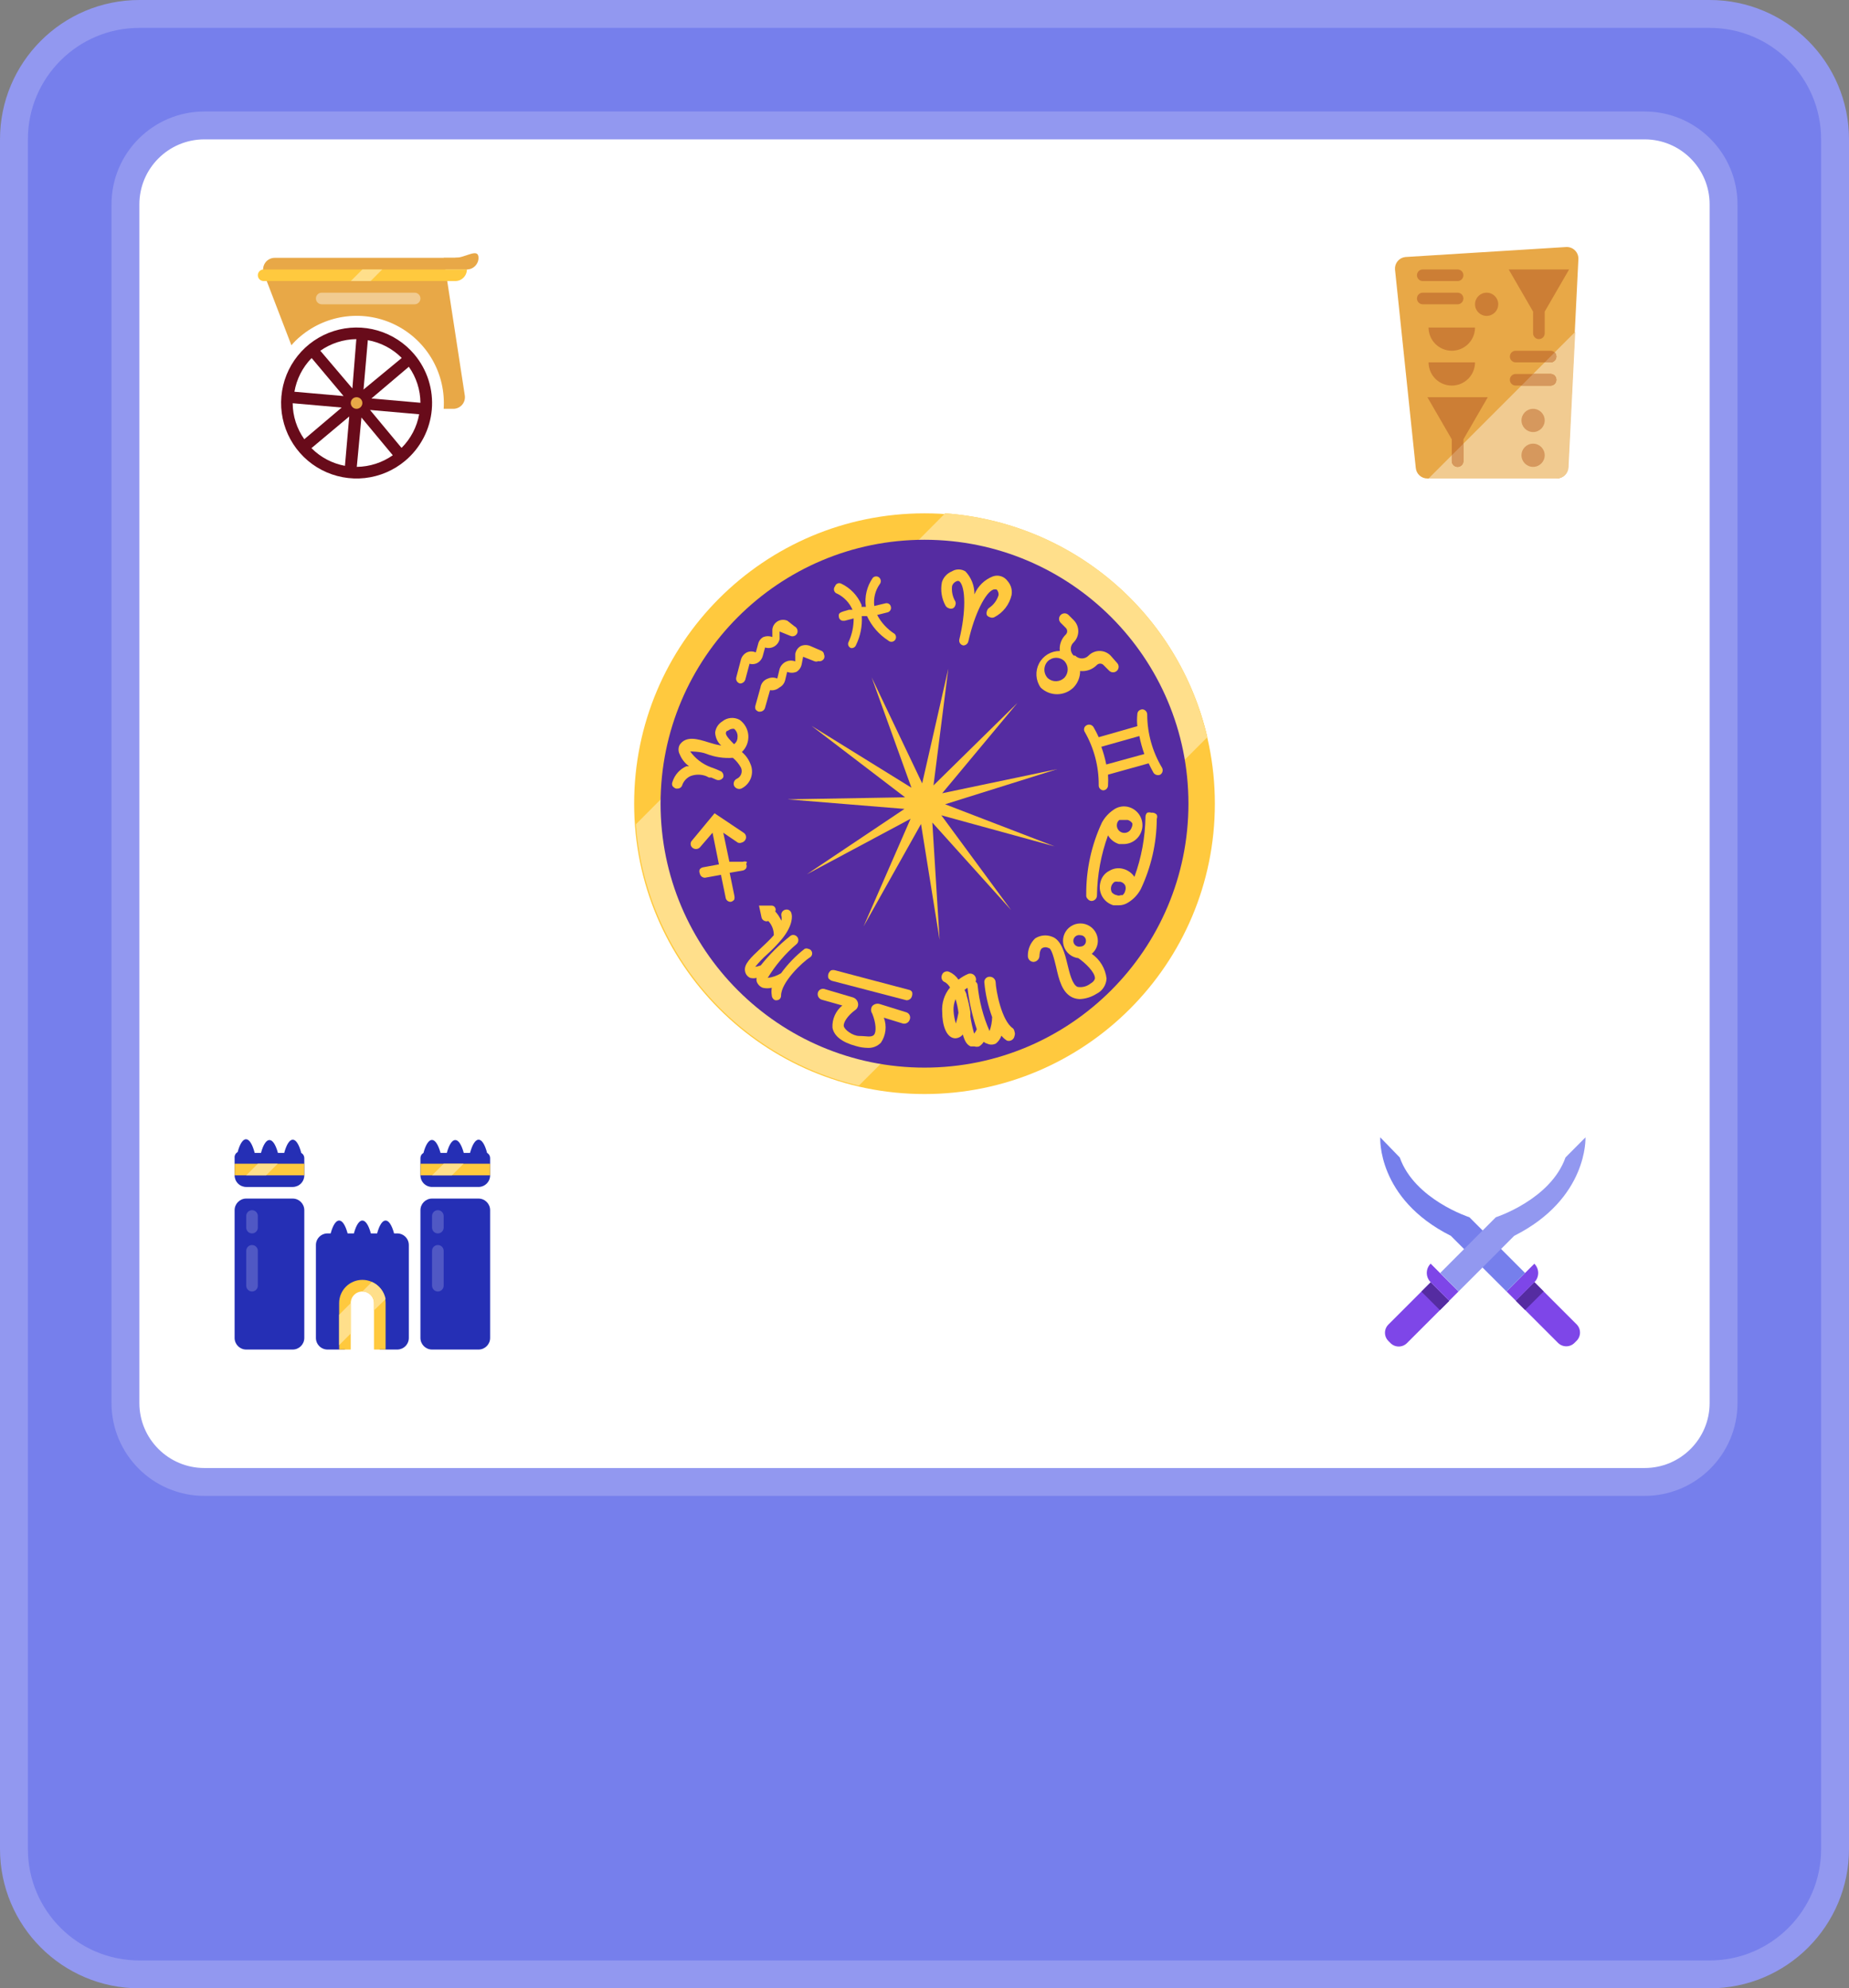 <svg width="398" height="428" viewBox="0 0 398 428" fill="none" xmlns="http://www.w3.org/2000/svg">
<rect x="0" y="0" width="398" height="428" fill="#808080" stroke="none"/>
<path d="M30 3H368C382.912 3 395 15.088 395 30V398C395 412.912 382.912 425 368 425H30C15.088 425 3 412.912 3 398V30C3 15.088 15.088 3 30 3Z" fill="#767FEC" stroke="#9298F0" stroke-width="6"/>
<path d="M44 27H354C363.389 27 371 34.611 371 44V302C371 311.389 363.389 319 354 319H44C34.611 319 27 311.389 27 302V44C27 34.611 34.611 27 44 27Z" fill="white" stroke="#9298F0" stroke-width="6"/>
<g clip-path="url(#clip0_5021_3435)">
<path d="M199 235.5C233.518 235.5 261.5 207.518 261.5 173C261.5 138.482 233.518 110.5 199 110.5C164.482 110.5 136.5 138.482 136.5 173C136.5 207.518 164.482 235.5 199 235.5Z" fill="#FFC93E"/>
<path d="M259.875 158.688L184.875 233.688C171.931 230.638 160.296 223.539 151.664 213.423C143.031 203.307 137.851 190.7 136.875 177.438L203.437 110.5C216.759 111.448 229.426 116.639 239.582 125.311C249.739 133.983 256.85 145.68 259.875 158.688Z" fill="#FFC93E"/>
<path d="M259.875 158.688L184.875 233.688C171.931 230.638 160.296 223.539 151.664 213.423C143.031 203.307 137.851 190.7 136.875 177.438L203.437 110.5C216.759 111.448 229.426 116.639 239.582 125.311C249.739 133.983 256.85 145.68 259.875 158.688Z" fill="#FFDF8B"/>
<path d="M199 229.812C230.377 229.812 255.812 204.377 255.812 173C255.812 141.623 230.377 116.188 199 116.188C167.623 116.188 142.188 141.623 142.188 173C142.188 204.377 167.623 229.812 199 229.812Z" fill="#552CA1"/>
<path d="M213.75 124.062C212.855 124.403 212.04 124.922 211.352 125.588C210.664 126.255 210.119 127.054 209.75 127.937C209.77 126.102 209.075 124.331 207.812 122.999C207.373 122.722 206.864 122.574 206.344 122.574C205.824 122.574 205.315 122.722 204.875 122.999C204.372 123.205 203.921 123.518 203.554 123.918C203.187 124.318 202.912 124.794 202.75 125.312C202.397 127.062 202.685 128.881 203.562 130.437C203.73 130.675 203.972 130.851 204.25 130.937C204.387 130.999 204.537 131.031 204.687 131.031C204.838 131.031 204.987 130.999 205.125 130.937C205.247 130.873 205.354 130.784 205.44 130.676C205.526 130.569 205.589 130.445 205.625 130.312C205.687 130.174 205.719 130.025 205.719 129.874C205.719 129.723 205.687 129.574 205.625 129.437C205.037 128.439 204.795 127.274 204.937 126.124C205.011 125.899 205.134 125.693 205.296 125.521C205.458 125.348 205.655 125.213 205.875 125.124C205.972 125.075 206.079 125.049 206.187 125.049C206.296 125.049 206.403 125.075 206.5 125.124C207.875 126.312 207.937 131.749 206.5 137.624C206.463 137.768 206.457 137.919 206.483 138.065C206.508 138.212 206.563 138.351 206.646 138.475C206.728 138.599 206.836 138.704 206.961 138.783C207.087 138.863 207.228 138.915 207.375 138.937C207.624 138.929 207.863 138.839 208.056 138.681C208.248 138.522 208.382 138.305 208.437 138.062C209.75 132.187 212.187 127.312 213.937 126.874C213.937 126.874 214.25 126.874 214.5 126.874C214.664 127.035 214.788 127.232 214.864 127.448C214.94 127.665 214.965 127.896 214.937 128.124C214.587 129.251 213.859 130.222 212.875 130.874C212.653 131.045 212.498 131.288 212.437 131.562C212.375 131.699 212.343 131.848 212.343 131.999C212.343 132.15 212.375 132.299 212.437 132.437C212.608 132.659 212.851 132.814 213.125 132.874C213.262 132.936 213.412 132.969 213.562 132.969C213.713 132.969 213.862 132.936 214 132.874C214.94 132.396 215.763 131.717 216.411 130.886C217.059 130.054 217.516 129.09 217.75 128.062C217.837 127.528 217.804 126.982 217.652 126.463C217.501 125.944 217.235 125.465 216.875 125.062C216.531 124.581 216.041 124.225 215.478 124.045C214.915 123.865 214.309 123.871 213.75 124.062Z" fill="#FFC93E"/>
<path d="M239.062 141.125C238.754 140.807 238.384 140.555 237.977 140.383C237.569 140.21 237.13 140.122 236.687 140.122C236.245 140.122 235.806 140.21 235.398 140.383C234.99 140.555 234.621 140.807 234.312 141.125C234.126 141.318 233.903 141.471 233.656 141.576C233.409 141.68 233.143 141.734 232.875 141.734C232.607 141.734 232.341 141.68 232.094 141.576C231.847 141.471 231.624 141.318 231.437 141.125H231.125C230.924 140.943 230.763 140.721 230.653 140.474C230.543 140.226 230.486 139.958 230.486 139.687C230.486 139.416 230.543 139.149 230.653 138.901C230.763 138.653 230.924 138.432 231.125 138.25C231.751 137.618 232.102 136.764 232.102 135.875C232.102 134.985 231.751 134.132 231.125 133.5L230 132.375C229.889 132.264 229.758 132.176 229.613 132.116C229.468 132.056 229.313 132.025 229.156 132.025C228.999 132.025 228.844 132.056 228.7 132.116C228.555 132.176 228.423 132.264 228.312 132.375C228.202 132.486 228.114 132.617 228.054 132.762C227.994 132.907 227.963 133.062 227.963 133.219C227.963 133.375 227.994 133.53 228.054 133.675C228.114 133.82 228.202 133.952 228.312 134.062L229.437 135.187C229.613 135.373 229.711 135.619 229.711 135.875C229.711 136.131 229.613 136.377 229.437 136.562C228.957 137.014 228.589 137.571 228.361 138.189C228.133 138.807 228.053 139.47 228.125 140.125C227.207 140.119 226.304 140.365 225.517 140.838C224.729 141.311 224.088 141.991 223.661 142.805C223.235 143.618 223.041 144.533 223.101 145.45C223.161 146.366 223.472 147.249 224 148C224.945 148.92 226.212 149.435 227.531 149.435C228.85 149.435 230.117 148.92 231.062 148C231.991 147.047 232.507 145.768 232.5 144.437C233.164 144.51 233.836 144.429 234.465 144.202C235.093 143.974 235.661 143.606 236.125 143.125C236.311 142.949 236.557 142.851 236.812 142.851C237.068 142.851 237.314 142.949 237.5 143.125L238.75 144.375C238.861 144.486 238.992 144.574 239.137 144.634C239.282 144.694 239.437 144.724 239.594 144.724C239.75 144.724 239.906 144.694 240.05 144.634C240.195 144.574 240.327 144.486 240.437 144.375C240.548 144.264 240.636 144.133 240.696 143.988C240.756 143.843 240.787 143.688 240.787 143.531C240.787 143.374 240.756 143.219 240.696 143.074C240.636 142.93 240.548 142.798 240.437 142.687L239.062 141.125ZM225.562 146C225.078 145.509 224.806 144.846 224.806 144.156C224.806 143.466 225.078 142.804 225.562 142.312C226.04 141.85 226.679 141.592 227.344 141.592C228.008 141.592 228.647 141.85 229.125 142.312C229.573 142.797 229.822 143.433 229.822 144.094C229.822 144.754 229.573 145.39 229.125 145.875C228.656 146.34 228.028 146.612 227.368 146.635C226.708 146.658 226.063 146.431 225.562 146Z" fill="#FFC93E"/>
<path d="M250.125 165.25C248.065 161.811 246.965 157.883 246.937 153.875C246.955 153.586 246.861 153.302 246.675 153.081C246.489 152.86 246.225 152.719 245.937 152.688C245.639 152.696 245.352 152.806 245.125 153C244.925 153.199 244.813 153.468 244.812 153.75C244.72 154.602 244.72 155.461 244.812 156.313L236.5 158.688C236.163 157.94 235.787 157.209 235.375 156.5C235.22 156.258 234.978 156.084 234.7 156.014C234.421 155.944 234.125 155.984 233.875 156.125C233.751 156.189 233.641 156.279 233.554 156.389C233.466 156.498 233.403 156.625 233.368 156.76C233.332 156.896 233.326 157.037 233.349 157.175C233.371 157.314 233.423 157.446 233.5 157.562C235.496 161.042 236.531 164.989 236.5 169C236.482 169.272 236.569 169.54 236.744 169.75C236.918 169.959 237.167 170.094 237.437 170.125C237.709 170.125 237.97 170.022 238.167 169.836C238.365 169.65 238.484 169.396 238.5 169.125C238.554 168.334 238.554 167.541 238.5 166.75L247.25 164.312C247.562 165 247.937 165.687 248.312 166.375C248.474 166.592 248.704 166.747 248.965 166.815C249.227 166.883 249.503 166.86 249.75 166.75C249.992 166.595 250.166 166.354 250.236 166.075C250.306 165.796 250.266 165.501 250.125 165.25ZM246.312 162.313L238.125 164.562C237.866 163.267 237.511 161.993 237.062 160.75L245.25 158.438C245.508 159.754 245.864 161.049 246.312 162.313Z" fill="#FFC93E"/>
<path d="M240.875 181.688H242C242.958 181.653 243.872 181.28 244.582 180.636C245.292 179.992 245.751 179.117 245.878 178.167C246.005 177.217 245.792 176.253 245.277 175.445C244.762 174.636 243.977 174.036 243.063 173.751C242.495 173.575 241.894 173.534 241.308 173.632C240.722 173.73 240.167 173.963 239.688 174.313C238.645 175.015 237.788 175.959 237.188 177.063C234.921 181.936 233.768 187.252 233.813 192.626C233.79 192.786 233.807 192.949 233.861 193.102C233.915 193.254 234.006 193.391 234.125 193.501C234.219 193.63 234.341 193.736 234.481 193.812C234.622 193.888 234.778 193.931 234.938 193.938C235.252 193.938 235.555 193.813 235.777 193.59C236 193.368 236.125 193.066 236.125 192.751C236.186 188.335 236.989 183.962 238.5 179.813C239.026 180.716 239.874 181.386 240.875 181.688ZM243.563 178.188C243.429 178.582 243.149 178.909 242.782 179.103C242.414 179.297 241.986 179.342 241.586 179.23C241.185 179.118 240.843 178.857 240.63 178.5C240.416 178.144 240.347 177.719 240.438 177.313C240.502 176.991 240.679 176.703 240.938 176.501H241.313H242.75C243.164 176.619 243.52 176.886 243.75 177.251C243.776 177.574 243.711 177.899 243.563 178.188Z" fill="#FFC93E"/>
<path d="M247.812 174.938C247.527 174.851 247.223 174.851 246.937 174.938C246.702 175.169 246.567 175.484 246.562 175.813C246.502 180.228 245.699 184.602 244.187 188.751C243.639 187.934 242.82 187.337 241.875 187.063C241.367 186.905 240.831 186.857 240.303 186.921C239.775 186.986 239.267 187.162 238.812 187.438C238.329 187.675 237.904 188.017 237.569 188.438C237.233 188.86 236.997 189.351 236.875 189.876C236.587 190.912 236.721 192.02 237.248 192.957C237.775 193.894 238.652 194.584 239.687 194.876H240.75C241.506 194.89 242.247 194.672 242.875 194.251C244.011 193.549 244.938 192.556 245.562 191.376C247.796 186.644 248.969 181.483 249 176.251C249.111 175.97 249.111 175.657 249 175.376C248.855 175.209 248.67 175.081 248.462 175.004C248.255 174.928 248.031 174.905 247.812 174.938ZM239.312 192.063C239.121 191.677 239.079 191.234 239.195 190.819C239.31 190.404 239.575 190.046 239.937 189.813C240.205 189.756 240.482 189.756 240.75 189.813H241.187C241.397 189.863 241.594 189.955 241.766 190.084C241.938 190.213 242.081 190.376 242.187 190.563C242.347 190.965 242.347 191.412 242.187 191.813C242.101 192.159 241.903 192.466 241.625 192.688H241.25C241.112 192.75 240.963 192.783 240.812 192.783C240.662 192.783 240.512 192.75 240.375 192.688C239.957 192.616 239.579 192.394 239.312 192.063Z" fill="#FFC93E"/>
<path d="M235 205.312C235.405 204.977 235.733 204.557 235.959 204.082C236.186 203.607 236.307 203.088 236.313 202.562C236.32 201.838 236.117 201.127 235.728 200.515C235.34 199.903 234.783 199.417 234.124 199.116C233.465 198.814 232.733 198.71 232.016 198.815C231.299 198.921 230.628 199.232 230.084 199.711C229.541 200.19 229.147 200.816 228.952 201.514C228.756 202.211 228.767 202.951 228.983 203.643C229.199 204.334 229.611 204.949 230.168 205.411C230.726 205.874 231.405 206.165 232.125 206.25C233.563 207.25 235.688 209.25 235.688 210.562C235.688 210.562 235.688 211.187 234.688 211.75C234.303 212.05 233.859 212.266 233.385 212.384C232.912 212.503 232.419 212.521 231.938 212.437C230.813 211.937 230.25 209.562 229.75 207.5C229.25 205.437 228.5 202.312 226.438 201.625C225.847 201.396 225.21 201.31 224.58 201.375C223.95 201.441 223.344 201.655 222.813 202C222.299 202.49 221.895 203.083 221.626 203.74C221.357 204.397 221.229 205.103 221.25 205.812C221.25 206.144 221.382 206.462 221.616 206.696C221.851 206.931 222.169 207.062 222.5 207.062C222.832 207.032 223.142 206.883 223.372 206.641C223.602 206.4 223.736 206.083 223.75 205.75C223.75 205.75 223.75 204.375 224.375 204.062C224.577 203.953 224.802 203.896 225.031 203.896C225.261 203.896 225.486 203.953 225.688 204.062C226.375 204.062 226.938 206.562 227.313 208.062C227.938 210.875 228.625 213.75 230.938 214.75C231.415 214.943 231.923 215.048 232.438 215.062C233.702 215.002 234.93 214.614 236 213.937C236.63 213.634 237.165 213.166 237.55 212.582C237.935 211.999 238.156 211.323 238.188 210.625C238.061 209.564 237.712 208.543 237.163 207.627C236.613 206.711 235.876 205.923 235 205.312ZM232.563 201.312C232.724 201.312 232.884 201.345 233.032 201.408C233.18 201.472 233.314 201.565 233.425 201.682C233.536 201.799 233.622 201.937 233.678 202.089C233.734 202.24 233.759 202.401 233.75 202.562C233.75 202.877 233.625 203.179 233.402 203.402C233.18 203.625 232.878 203.75 232.563 203.75C232.38 203.791 232.189 203.791 232.006 203.75C231.823 203.708 231.652 203.625 231.505 203.508C231.359 203.391 231.24 203.242 231.159 203.073C231.077 202.904 231.035 202.719 231.035 202.531C231.035 202.343 231.077 202.158 231.159 201.989C231.24 201.82 231.359 201.671 231.505 201.554C231.652 201.437 231.823 201.354 232.006 201.312C232.189 201.271 232.38 201.271 232.563 201.312Z" fill="#FFC93E"/>
<path d="M218.062 221.376C215.562 219.751 214.375 213.126 214.312 211.438C214.296 211.118 214.158 210.816 213.925 210.594C213.692 210.373 213.383 210.25 213.062 210.251C212.904 210.242 212.746 210.266 212.597 210.323C212.449 210.379 212.315 210.466 212.203 210.578C212.09 210.691 212.003 210.825 211.947 210.973C211.89 211.121 211.866 211.28 211.875 211.438C212.107 214.001 212.674 216.523 213.562 218.938C213.539 219.962 213.349 220.975 213 221.938C211.633 218.823 210.768 215.511 210.437 212.126C210.435 211.965 210.394 211.807 210.318 211.666C210.242 211.525 210.133 211.404 210 211.313C210.064 211.165 210.096 211.006 210.096 210.844C210.096 210.683 210.064 210.524 210 210.376C209.887 210.073 209.661 209.826 209.37 209.686C209.078 209.546 208.744 209.525 208.437 209.626C207.675 209.944 206.96 210.364 206.312 210.876C205.819 210.135 205.126 209.549 204.312 209.188C204.164 209.125 204.005 209.092 203.844 209.092C203.682 209.092 203.523 209.125 203.375 209.188C203.228 209.252 203.096 209.346 202.988 209.464C202.88 209.583 202.799 209.723 202.75 209.876C202.628 210.176 202.628 210.513 202.75 210.813C202.813 210.96 202.908 211.092 203.026 211.2C203.145 211.308 203.285 211.389 203.437 211.438C203.879 211.72 204.244 212.107 204.5 212.563C203.264 214.045 202.658 215.952 202.812 217.876C202.812 220.376 203.562 223.376 205.562 223.501C205.886 223.499 206.206 223.425 206.498 223.284C206.789 223.144 207.046 222.94 207.25 222.688C207.625 224.001 208.062 224.876 208.937 225.251H209.75C210.077 225.345 210.423 225.345 210.75 225.251C211.157 225 211.499 224.658 211.75 224.251C211.942 224.434 212.179 224.564 212.437 224.626C212.737 224.779 213.069 224.859 213.406 224.859C213.743 224.859 214.075 224.779 214.375 224.626C214.916 224.181 215.326 223.598 215.562 222.938C215.895 223.358 216.296 223.717 216.75 224.001C216.922 224.057 217.105 224.076 217.286 224.054C217.466 224.033 217.64 223.973 217.794 223.877C217.949 223.782 218.081 223.655 218.181 223.503C218.282 223.352 218.348 223.18 218.375 223.001C218.49 222.699 218.49 222.365 218.375 222.063C218.337 221.809 218.229 221.571 218.062 221.376ZM209.687 222.501C209.337 221.29 209.066 220.059 208.875 218.813V217.876C208.687 216.65 208.416 215.439 208.062 214.251C208.062 213.813 207.75 213.438 207.625 213.063L208.25 212.626C208.615 215.665 209.285 218.659 210.25 221.563C210.107 221.9 209.918 222.216 209.687 222.501ZM205.25 217.563C205.208 216.708 205.357 215.854 205.687 215.063C205.985 216.021 206.194 217.005 206.312 218.001C206.177 218.783 205.989 219.556 205.75 220.313C205.471 219.421 205.303 218.497 205.25 217.563Z" fill="#FFC93E"/>
<path d="M195.875 213.126L179.812 208.876C179.507 208.784 179.181 208.784 178.875 208.876C178.62 209.068 178.425 209.328 178.312 209.626C178.22 209.931 178.22 210.258 178.312 210.563C178.504 210.818 178.764 211.013 179.062 211.126L195.125 215.313C195.401 215.319 195.671 215.229 195.887 215.058C196.104 214.887 196.254 214.646 196.312 214.376C196.408 214.092 196.408 213.785 196.312 213.501C196.202 213.34 196.051 213.211 195.875 213.126Z" fill="#FFC93E"/>
<path d="M195 217.876L189.375 216.126C189.091 216.036 188.786 216.03 188.499 216.107C188.211 216.185 187.951 216.343 187.75 216.563C187.586 216.802 187.498 217.086 187.498 217.376C187.498 217.666 187.586 217.949 187.75 218.188C188.562 220.188 188.687 222.126 188.125 222.751C187.562 223.376 186.5 223.001 185 223.001C183.5 223.001 181.75 221.626 181.625 220.876C181.5 220.126 182.437 218.626 184.062 217.438C184.306 217.28 184.496 217.053 184.607 216.785C184.719 216.517 184.747 216.222 184.687 215.938C184.632 215.647 184.498 215.377 184.299 215.156C184.101 214.936 183.846 214.774 183.562 214.688L177.625 212.938C177.477 212.875 177.317 212.842 177.156 212.842C176.995 212.842 176.836 212.875 176.687 212.938C176.54 213.002 176.408 213.096 176.301 213.214C176.193 213.333 176.112 213.473 176.062 213.626C175.964 213.941 175.995 214.282 176.147 214.574C176.299 214.867 176.561 215.088 176.875 215.188L181.312 216.438C180.61 217.007 180.051 217.734 179.682 218.559C179.313 219.384 179.143 220.285 179.187 221.188C179.5 223.001 181.25 224.376 184.312 225.188C185.105 225.421 185.924 225.548 186.75 225.563C187.282 225.595 187.815 225.51 188.311 225.316C188.807 225.122 189.256 224.822 189.625 224.438C190.152 223.658 190.484 222.762 190.593 221.827C190.702 220.892 190.584 219.944 190.25 219.063L194.312 220.313C194.619 220.393 194.944 220.353 195.223 220.203C195.501 220.052 195.712 219.801 195.812 219.501C195.881 219.342 195.914 219.17 195.909 218.997C195.904 218.824 195.862 218.654 195.784 218.499C195.707 218.344 195.597 218.208 195.461 218.101C195.326 217.993 195.168 217.916 195 217.876Z" fill="#FFC93E"/>
<path d="M174.563 204.562C174.418 204.395 174.219 204.285 174 204.25C173.873 204.189 173.734 204.157 173.594 204.157C173.453 204.157 173.314 204.189 173.188 204.25C171.262 205.753 169.558 207.521 168.125 209.5C167.25 210.037 166.269 210.378 165.25 210.5C166.929 207.744 169.039 205.275 171.5 203.187C171.658 203.038 171.769 202.845 171.82 202.634C171.87 202.422 171.858 202.2 171.786 201.995C171.713 201.79 171.582 201.611 171.41 201.479C171.237 201.346 171.029 201.267 170.813 201.25C170.663 201.242 170.513 201.265 170.373 201.319C170.233 201.373 170.106 201.456 170 201.562C167.691 203.407 165.595 205.503 163.75 207.812C163.365 207.953 162.967 208.057 162.563 208.125C163.334 207.154 164.192 206.254 165.125 205.438C166.266 204.412 167.331 203.305 168.313 202.125C170.813 199.062 170.5 197.062 170.375 196.687C170.353 196.54 170.301 196.4 170.222 196.274C170.142 196.148 170.037 196.041 169.913 195.958C169.79 195.876 169.65 195.82 169.503 195.795C169.357 195.77 169.207 195.776 169.063 195.812C168.774 195.873 168.52 196.044 168.356 196.29C168.193 196.535 168.132 196.835 168.188 197.125C168.27 197.474 168.27 197.838 168.188 198.188C167.854 197.458 167.412 196.783 166.875 196.187C166.935 196.072 166.967 195.943 166.967 195.812C166.967 195.682 166.935 195.553 166.875 195.437C166.813 195.289 166.709 195.163 166.576 195.074C166.442 194.985 166.285 194.938 166.125 194.938H163.375L163.938 197.563C163.989 197.724 164.078 197.87 164.198 197.99C164.318 198.109 164.464 198.198 164.625 198.25C164.866 198.347 165.135 198.347 165.375 198.25C166.154 199.078 166.58 200.176 166.563 201.313C165.75 202.25 164.688 203.25 163.75 204.125C161.625 206.125 160.063 207.563 160.375 209.063C160.425 209.378 160.554 209.676 160.751 209.927C160.948 210.179 161.206 210.376 161.5 210.5C161.952 210.606 162.423 210.606 162.875 210.5C162.812 210.746 162.812 211.004 162.875 211.25C162.976 211.563 163.147 211.849 163.374 212.088C163.601 212.326 163.879 212.509 164.188 212.625C164.824 212.779 165.488 212.779 166.125 212.625C166.034 213.163 166.034 213.712 166.125 214.25C166.133 214.481 166.208 214.704 166.342 214.893C166.475 215.082 166.66 215.228 166.875 215.312H167.25C167.429 215.291 167.601 215.227 167.75 215.125C167.871 215.028 167.968 214.904 168.034 214.763C168.099 214.622 168.13 214.468 168.125 214.313C168.125 211.438 172.75 207.063 174.375 206.063C174.494 205.983 174.595 205.878 174.67 205.756C174.745 205.634 174.794 205.498 174.811 205.355C174.829 205.213 174.816 205.069 174.773 204.932C174.73 204.795 174.658 204.669 174.563 204.562Z" fill="#FFC93E"/>
<path d="M160.75 185.5C160.466 185.405 160.159 185.405 159.875 185.5H157L155.688 179.25L158.813 181.375C158.941 181.432 159.079 181.461 159.219 181.461C159.359 181.461 159.497 181.432 159.625 181.375C159.929 181.307 160.196 181.129 160.375 180.875C160.468 180.75 160.533 180.607 160.567 180.455C160.602 180.304 160.604 180.147 160.575 179.994C160.546 179.841 160.485 179.696 160.397 179.568C160.309 179.44 160.195 179.332 160.063 179.25L153.813 175.062L149 180.875C148.892 180.975 148.806 181.095 148.747 181.23C148.688 181.364 148.658 181.509 148.658 181.656C148.658 181.803 148.688 181.948 148.747 182.083C148.806 182.217 148.892 182.338 149 182.438C149.22 182.644 149.511 182.759 149.813 182.759C150.114 182.759 150.405 182.644 150.625 182.438L153.375 179.25L154.75 186.063L151.375 186.687C151.079 186.733 150.811 186.89 150.625 187.125C150.563 187.262 150.531 187.412 150.531 187.563C150.531 187.713 150.563 187.863 150.625 188C150.67 188.265 150.808 188.505 151.014 188.677C151.221 188.849 151.482 188.941 151.75 188.938L155.188 188.313L156.188 193.188C156.219 193.458 156.353 193.707 156.563 193.881C156.772 194.056 157.041 194.143 157.313 194.125C157.616 194.057 157.883 193.879 158.063 193.625C158.127 193.337 158.127 193.038 158.063 192.75L157.063 187.875L159.938 187.375C160.223 187.305 160.47 187.125 160.625 186.875C160.687 186.738 160.719 186.588 160.719 186.437C160.719 186.287 160.687 186.137 160.625 186C160.703 185.844 160.746 185.674 160.75 185.5Z" fill="#FFC93E"/>
<path d="M159.688 161.874C160.17 161.416 160.545 160.857 160.785 160.237C161.025 159.616 161.125 158.951 161.078 158.287C161.03 157.624 160.835 156.979 160.509 156.4C160.182 155.82 159.731 155.321 159.188 154.937C158.596 154.619 157.923 154.485 157.255 154.552C156.587 154.619 155.954 154.883 155.438 155.312C155.026 155.57 154.677 155.918 154.418 156.329C154.158 156.74 153.994 157.204 153.938 157.687C153.986 158.761 154.458 159.772 155.25 160.499C154.34 160.329 153.442 160.099 152.563 159.812C150.188 159.062 147.688 158.312 146.313 160.312C146.143 160.629 146.054 160.983 146.054 161.343C146.054 161.703 146.143 162.057 146.313 162.374C146.725 163.399 147.418 164.288 148.313 164.937H147.75C147.037 165.251 146.401 165.716 145.883 166.298C145.366 166.88 144.979 167.567 144.75 168.312C144.688 168.449 144.656 168.598 144.656 168.749C144.656 168.9 144.688 169.049 144.75 169.187C144.942 169.441 145.202 169.636 145.5 169.749H145.813C146.056 169.756 146.294 169.679 146.488 169.531C146.681 169.383 146.818 169.173 146.875 168.937C147.189 168.106 147.818 167.432 148.625 167.062C149.712 166.648 150.913 166.648 152 167.062L152.625 167.374H153.125L154.125 167.812C154.4 167.945 154.715 167.968 155.006 167.875C155.297 167.782 155.541 167.58 155.688 167.312C155.747 167.083 155.737 166.843 155.659 166.62C155.581 166.397 155.439 166.203 155.25 166.062C154.502 165.696 153.729 165.383 152.938 165.124C151.181 164.451 149.66 163.277 148.563 161.749C148.563 161.749 150.75 161.749 152 162.249C153.827 162.969 155.792 163.268 157.75 163.124C158.459 163.718 159.053 164.439 159.5 165.249C159.693 165.681 159.709 166.171 159.546 166.615C159.382 167.058 159.052 167.421 158.625 167.624C158.35 167.748 158.132 167.972 158.016 168.25C157.9 168.529 157.894 168.841 158 169.124C158.136 169.404 158.371 169.623 158.66 169.739C158.949 169.854 159.271 169.858 159.563 169.749C160.528 169.289 161.273 168.466 161.636 167.46C161.999 166.453 161.95 165.345 161.5 164.374C161.114 163.402 160.491 162.543 159.688 161.874ZM156.75 157.249C157.021 157.038 157.346 156.908 157.688 156.874H158C158.275 157.096 158.489 157.385 158.62 157.714C158.752 158.042 158.796 158.398 158.75 158.749C158.75 159.031 158.682 159.31 158.552 159.56C158.421 159.81 158.232 160.025 158 160.187C157.313 159.499 156.188 158.374 156.25 157.812C156.313 157.249 156.563 157.374 156.75 157.249Z" fill="#FFC93E"/>
<path d="M176.75 140.063L174.438 139.063C174.112 138.923 173.761 138.852 173.406 138.852C173.052 138.852 172.701 138.923 172.375 139.063C172.063 139.236 171.794 139.478 171.588 139.771C171.383 140.063 171.246 140.398 171.188 140.75V142.375C170.891 142.251 170.572 142.188 170.25 142.188C169.928 142.188 169.61 142.251 169.313 142.375C168.917 142.533 168.567 142.787 168.294 143.115C168.021 143.442 167.834 143.832 167.75 144.25L167.313 146.063C166.997 145.925 166.657 145.854 166.313 145.854C165.968 145.854 165.628 145.925 165.313 146.063C164.887 146.2 164.508 146.454 164.221 146.797C163.933 147.14 163.748 147.557 163.688 148L162.625 151.813C162.534 152.097 162.534 152.403 162.625 152.688C162.792 152.926 163.034 153.102 163.313 153.188H163.625C163.874 153.18 164.113 153.09 164.306 152.932C164.498 152.773 164.632 152.556 164.688 152.313L165.75 148.563C166.104 148.618 166.466 148.596 166.811 148.499C167.156 148.402 167.477 148.232 167.75 148C168.057 147.843 168.327 147.622 168.543 147.353C168.758 147.084 168.914 146.772 169 146.438L169.438 144.625C170.081 144.876 170.795 144.876 171.438 144.625C171.726 144.445 171.974 144.208 172.167 143.929C172.361 143.649 172.495 143.333 172.563 143L172.875 141.375L175.25 142.313C175.388 142.375 175.537 142.407 175.688 142.407C175.838 142.407 175.988 142.375 176.125 142.313C176.366 142.37 176.62 142.345 176.846 142.244C177.072 142.142 177.258 141.968 177.375 141.75C177.437 141.613 177.469 141.463 177.469 141.313C177.469 141.162 177.437 141.013 177.375 140.875C177.361 140.694 177.294 140.52 177.183 140.376C177.072 140.232 176.922 140.123 176.75 140.063Z" fill="#FFC93E"/>
<path d="M161 142.751C161.304 142.891 161.634 142.963 161.969 142.963C162.303 142.963 162.634 142.891 162.938 142.751C163.245 142.594 163.515 142.373 163.73 142.104C163.946 141.834 164.102 141.522 164.188 141.188L164.688 139.376C165.012 139.479 165.354 139.514 165.692 139.477C166.031 139.44 166.358 139.333 166.652 139.162C166.946 138.991 167.202 138.761 167.402 138.486C167.601 138.21 167.741 137.896 167.813 137.563V135.938L170.125 136.876C170.264 136.937 170.414 136.969 170.566 136.97C170.718 136.971 170.868 136.942 171.009 136.883C171.149 136.825 171.276 136.739 171.382 136.63C171.487 136.521 171.57 136.392 171.625 136.251C171.713 135.976 171.699 135.679 171.583 135.414C171.468 135.15 171.261 134.936 171 134.813L169.5 133.626C169.166 133.475 168.801 133.406 168.435 133.425C168.069 133.443 167.713 133.548 167.395 133.731C167.078 133.914 166.808 134.17 166.609 134.478C166.41 134.786 166.287 135.136 166.25 135.501V137.126C165.628 136.879 164.935 136.879 164.313 137.126C164.028 137.28 163.781 137.494 163.586 137.753C163.392 138.012 163.256 138.31 163.188 138.626L162.688 140.438C162.384 140.298 162.053 140.226 161.719 140.226C161.384 140.226 161.054 140.298 160.75 140.438C160.452 140.592 160.187 140.803 159.973 141.061C159.758 141.319 159.597 141.617 159.5 141.938L158.5 145.751C158.453 145.894 158.437 146.046 158.454 146.197C158.47 146.347 158.518 146.492 158.595 146.622C158.672 146.752 158.776 146.865 158.899 146.951C159.023 147.038 159.164 147.098 159.313 147.126C159.57 147.121 159.818 147.034 160.021 146.876C160.224 146.718 160.37 146.499 160.438 146.251L161.438 142.501L161 142.751Z" fill="#FFC93E"/>
<path d="M180.25 127.813C181.703 128.542 182.853 129.759 183.5 131.25H182.75C180.813 131.813 180.438 131.875 180.563 132.75C180.575 132.968 180.663 133.174 180.812 133.334C180.96 133.493 181.159 133.596 181.375 133.625H181.813L183.75 133.125C183.759 134.849 183.397 136.554 182.688 138.125C182.615 138.245 182.57 138.38 182.556 138.52C182.542 138.659 182.56 138.801 182.608 138.933C182.656 139.065 182.733 139.184 182.833 139.282C182.933 139.381 183.055 139.455 183.188 139.5C183.409 139.53 183.634 139.484 183.827 139.371C184.019 139.257 184.168 139.083 184.25 138.875C185.2 136.935 185.63 134.781 185.5 132.625H186.625C187.619 134.771 189.201 136.592 191.188 137.875C191.373 138.051 191.619 138.149 191.875 138.149C192.131 138.149 192.377 138.051 192.563 137.875C192.659 137.782 192.736 137.67 192.788 137.547C192.84 137.423 192.867 137.29 192.867 137.156C192.867 137.022 192.84 136.889 192.788 136.766C192.736 136.642 192.659 136.531 192.563 136.438C190.982 135.431 189.689 134.031 188.813 132.375L191.063 131.813C191.19 131.777 191.31 131.716 191.414 131.633C191.518 131.551 191.604 131.448 191.668 131.332C191.732 131.215 191.773 131.087 191.787 130.955C191.801 130.823 191.788 130.69 191.75 130.563C191.721 130.437 191.667 130.319 191.591 130.215C191.514 130.112 191.417 130.025 191.306 129.96C191.195 129.896 191.071 129.855 190.943 129.84C190.815 129.826 190.686 129.837 190.563 129.875L188.188 130.438C187.989 128.81 188.388 127.166 189.313 125.813C189.493 125.616 189.593 125.36 189.593 125.094C189.593 124.828 189.493 124.571 189.313 124.375C189.219 124.279 189.108 124.202 188.984 124.15C188.861 124.097 188.728 124.07 188.594 124.07C188.46 124.07 188.327 124.097 188.203 124.15C188.08 124.202 187.968 124.279 187.875 124.375C186.6 126.193 186.064 128.427 186.375 130.625H185.438C185.465 130.48 185.465 130.332 185.438 130.188C184.589 128.181 183.031 126.557 181.063 125.625C180.941 125.565 180.808 125.531 180.672 125.528C180.536 125.524 180.401 125.55 180.276 125.603C180.152 125.657 180.04 125.737 179.949 125.837C179.858 125.938 179.79 126.058 179.75 126.188C179.638 126.316 179.561 126.471 179.525 126.637C179.49 126.804 179.498 126.977 179.548 127.139C179.598 127.302 179.689 127.449 179.811 127.567C179.934 127.685 180.085 127.769 180.25 127.813Z" fill="#FFC93E"/>
<path d="M217.625 195.875L200.688 177.062L202.25 202.313L198.25 177.375L185.875 199.437L196 176.25L173.687 188.188L194.688 174.125L169.5 172.063L194.812 171.625L174.687 156.25L196.188 169.563L187.625 145.813L198.5 168.625L204.125 143.938L200.938 169.063L219 151.312L202.812 170.75L227.562 165.563L203.437 173.125L227 182.188L202.625 175.5L217.625 195.875Z" fill="#FFC93E"/>
</g>
<g clip-path="url(#clip1_5021_3435)">
<path d="M100.05 85.125C100.104 85.483 100.08 85.849 99.979 86.197C99.878 86.545 99.703 86.867 99.465 87.141C99.227 87.414 98.933 87.633 98.602 87.781C98.271 87.929 97.912 88.004 97.55 88H95.5C95.743 84.329 94.902 80.667 93.082 77.47C91.261 74.272 88.541 71.68 85.26 70.016C81.979 68.351 78.281 67.687 74.626 68.107C70.97 68.526 67.519 70.01 64.7 72.375C63.981 72.961 63.32 73.614 62.725 74.325L56.8 58.9C56.653 58.52 56.602 58.11 56.65 57.705C56.698 57.3 56.844 56.914 57.076 56.578C57.307 56.243 57.617 55.97 57.979 55.782C58.34 55.594 58.742 55.497 59.15 55.5H95.5L100.05 85.125Z" fill="#E8A847"/>
<path d="M100.5 55.5H95.5V58H100.5V55.5Z" fill="#E8A847"/>
<path d="M100.5 55.5H95.5V58H100.5V55.5Z" fill="#E8A847"/>
<path d="M103 55.5C103 55.481 103 55.463 102.999 55.444C102.953 53.307 100.138 55.5 98 55.5C98 56.881 99.119 58 100.5 58C101.881 58 103 56.881 103 55.5Z" fill="#E8A847"/>
<path d="M89.25 63H69.25C68.56 63 68 63.56 68 64.25C68 64.94 68.56 65.5 69.25 65.5H89.25C89.94 65.5 90.5 64.94 90.5 64.25C90.5 63.56 89.94 63 89.25 63Z" fill="#F1CB91"/>
<path d="M56.75 58H100.5C100.5 58.663 100.237 59.299 99.768 59.768C99.299 60.237 98.663 60.5 98 60.5H56.75C56.419 60.5 56.1 60.368 55.866 60.134C55.632 59.9 55.5 59.581 55.5 59.25C55.5 58.919 55.632 58.6 55.866 58.366C56.1 58.132 56.419 58 56.75 58Z" fill="#FFC93E"/>
<path d="M82.275 58L79.775 60.5H75.5L78 58H82.275Z" fill="#FFDF8B"/>
<path d="M89.2 76.299C87.133 73.839 84.383 72.046 81.298 71.148C78.212 70.249 74.93 70.286 71.865 71.254C68.801 72.221 66.092 74.075 64.081 76.582C62.07 79.088 60.847 82.135 60.568 85.336C60.288 88.538 60.964 91.75 62.51 94.567C64.056 97.385 66.402 99.68 69.253 101.164C72.103 102.648 75.33 103.253 78.524 102.904C81.719 102.554 84.738 101.265 87.2 99.2C88.835 97.828 90.184 96.147 91.17 94.253C92.156 92.36 92.759 90.29 92.945 88.164C93.13 86.037 92.895 83.895 92.253 81.859C91.61 79.823 90.573 77.934 89.2 76.299ZM90.5 86.7L79.95 85.775L88 78.95C89.608 81.215 90.481 83.921 90.5 86.7ZM75.85 83.624L68.95 75.499C71.224 73.907 73.924 73.036 76.7 72.999L75.85 83.624ZM77.8 89.874L84.55 97.999C82.276 99.592 79.576 100.463 76.8 100.499L77.8 89.874ZM86.425 77.1L78.25 83.85L79.175 73.225C81.92 73.714 84.45 75.031 86.425 76.999V77.1ZM67.125 77.124L73.95 85.249L63.375 84.325C63.839 81.612 65.112 79.103 67.025 77.124H67.125ZM63 86.799L73.55 87.725L65.5 94.549C63.892 92.284 63.019 89.578 63 86.799ZM67 96.499L75.175 89.65L74.25 100.274C71.532 99.77 69.03 98.454 67.075 96.499H67ZM86.4 96.374L79.65 88.249L90.225 89.174C89.733 91.899 88.425 94.409 86.475 96.374H86.4Z" fill="#680B1A"/>
<path d="M76.75 88C77.44 88 78 87.44 78 86.75C78 86.06 77.44 85.5 76.75 85.5C76.06 85.5 75.5 86.06 75.5 86.75C75.5 87.44 76.06 88 76.75 88Z" fill="#E8A847"/>
</g>
<g clip-path="url(#clip2_5021_3435)">
<path d="M335.125 103H307.25C306.628 103.003 306.027 102.774 305.565 102.358C305.103 101.942 304.812 101.368 304.75 100.75L300.275 58C300.226 57.352 300.431 56.711 300.846 56.212C301.261 55.712 301.854 55.394 302.5 55.325L337.1 53.175C337.452 53.153 337.804 53.206 338.133 53.33C338.463 53.454 338.763 53.646 339.013 53.894C339.263 54.142 339.458 54.44 339.585 54.768C339.712 55.096 339.768 55.448 339.75 55.8L337.525 100.625C337.494 101.249 337.231 101.839 336.787 102.279C336.342 102.718 335.75 102.975 335.125 103Z" fill="#E8A847"/>
<path d="M339.075 71.426L337.625 100.626C337.593 101.267 337.315 101.871 336.85 102.313C336.385 102.755 335.767 103.002 335.125 103.001H307.5L339.075 71.426Z" fill="#F1CB91"/>
<path d="M315 95.5V99.25C315 99.582 314.868 99.9 314.634 100.134C314.399 100.368 314.082 100.5 313.75 100.5C313.418 100.5 313.101 100.368 312.866 100.134C312.632 99.9 312.5 99.582 312.5 99.25V98L315 95.5Z" fill="#F1CB91"/>
<path d="M335 81.75C335 82.082 334.868 82.4 334.634 82.634C334.399 82.868 334.082 83 333.75 83H327.5L330 80.5H333.75C334.082 80.5 334.399 80.632 334.634 80.866C334.868 81.1 335 81.418 335 81.75Z" fill="#D6985D"/>
<path d="M333.75 78H332.5L334.65 75.85C334.868 76.1 334.992 76.418 335 76.75C335 77.081 334.868 77.399 334.634 77.633C334.399 77.868 334.082 78 333.75 78Z" fill="#D6985D"/>
<path d="M337.75 58H324.75L330 67.075V71.75C330 72.082 330.132 72.4 330.366 72.634C330.601 72.868 330.918 73 331.25 73C331.582 73 331.899 72.868 332.134 72.634C332.368 72.4 332.5 72.082 332.5 71.75V67.075L337.75 58Z" fill="#CC7E35"/>
<path d="M320.25 85.5H307.25L312.5 94.575V99.25C312.5 99.582 312.632 99.9 312.866 100.134C313.101 100.368 313.418 100.5 313.75 100.5C314.082 100.5 314.399 100.368 314.634 100.134C314.868 99.9 315 99.582 315 99.25V94.575L320.25 85.5Z" fill="#CC7E35"/>
<path d="M315 95.5V99.25C315 99.582 314.868 99.9 314.634 100.134C314.399 100.368 314.082 100.5 313.75 100.5C313.418 100.5 313.101 100.368 312.866 100.134C312.632 99.9 312.5 99.582 312.5 99.25V98L315 95.5Z" fill="#D6985D"/>
<path d="M317.5 78C317.5 79.326 316.973 80.598 316.036 81.535C315.098 82.473 313.826 83 312.5 83C311.174 83 309.902 82.473 308.964 81.535C308.027 80.598 307.5 79.326 307.5 78H317.5Z" fill="#CC7E35"/>
<path d="M317.5 70.5C317.5 71.826 316.973 73.098 316.036 74.035C315.098 74.973 313.826 75.5 312.5 75.5C311.174 75.5 309.902 74.973 308.964 74.035C308.027 73.098 307.5 71.826 307.5 70.5H317.5Z" fill="#CC7E35"/>
<path d="M313.75 63H306.25C305.56 63 305 63.56 305 64.25C305 64.94 305.56 65.5 306.25 65.5H313.75C314.44 65.5 315 64.94 315 64.25C315 63.56 314.44 63 313.75 63Z" fill="#CC7E35"/>
<path d="M313.75 58H306.25C305.56 58 305 58.56 305 59.25C305 59.94 305.56 60.5 306.25 60.5H313.75C314.44 60.5 315 59.94 315 59.25C315 58.56 314.44 58 313.75 58Z" fill="#CC7E35"/>
<path d="M333.75 80.5H326.25C325.56 80.5 325 81.06 325 81.75C325 82.44 325.56 83 326.25 83H333.75C334.44 83 335 82.44 335 81.75C335 81.06 334.44 80.5 333.75 80.5Z" fill="#CC7E35"/>
<path d="M333.75 75.5H326.25C325.56 75.5 325 76.06 325 76.75C325 77.44 325.56 78 326.25 78H333.75C334.44 78 335 77.44 335 76.75C335 76.06 334.44 75.5 333.75 75.5Z" fill="#CC7E35"/>
<path d="M335 81.75C335 82.082 334.868 82.4 334.634 82.634C334.399 82.868 334.082 83 333.75 83H327.5L330 80.5H333.75C334.082 80.5 334.399 80.632 334.634 80.866C334.868 81.1 335 81.418 335 81.75Z" fill="#D6985D"/>
<path d="M335 76.75C335 77.081 334.868 77.399 334.634 77.633C334.399 77.868 334.082 78 333.75 78H332.5L334.65 75.85C334.868 76.1 334.992 76.418 335 76.75Z" fill="#D6985D"/>
<path d="M330 100.5C331.381 100.5 332.5 99.381 332.5 98C332.5 96.619 331.381 95.5 330 95.5C328.619 95.5 327.5 96.619 327.5 98C327.5 99.381 328.619 100.5 330 100.5Z" fill="#D6985D"/>
<path d="M330 93C331.381 93 332.5 91.881 332.5 90.5C332.5 89.119 331.381 88 330 88C328.619 88 327.5 89.119 327.5 90.5C327.5 91.881 328.619 93 330 93Z" fill="#D6985D"/>
<path d="M320 68C321.381 68 322.5 66.881 322.5 65.5C322.5 64.119 321.381 63 320 63C318.619 63 317.5 64.119 317.5 65.5C317.5 66.881 318.619 68 320 68Z" fill="#CC7E35"/>
</g>
<g clip-path="url(#clip3_5021_3435)">
<path d="M85.5 265.5H84.825C83.825 261.8 82.175 261.8 81.175 265.5H79.825C78.825 261.8 77.175 261.8 76.175 265.5H74.825C73.825 261.8 72.175 261.8 71.175 265.5H70.5C69.837 265.5 69.201 265.763 68.732 266.232C68.263 266.701 68 267.337 68 268V288C68 288.663 68.263 289.299 68.732 289.767C69.201 290.236 69.837 290.5 70.5 290.5H74.25V280.5C74.25 279.505 74.645 278.551 75.348 277.848C76.052 277.145 77.005 276.75 78 276.75C78.995 276.75 79.948 277.145 80.652 277.848C81.355 278.551 81.75 279.505 81.75 280.5V290.5H85.5C86.163 290.5 86.799 290.236 87.268 289.767C87.737 289.299 88 288.663 88 288V268C88 267.337 87.737 266.701 87.268 266.232C86.799 265.763 86.163 265.5 85.5 265.5Z" fill="#252FB5"/>
<path d="M83 280.5V290.5H80.5V280.5C80.5 279.837 80.237 279.201 79.768 278.732C79.299 278.263 78.663 278 78 278C77.337 278 76.701 278.263 76.232 278.732C75.763 279.201 75.5 279.837 75.5 280.5V290.5H73V280.5C73 279.174 73.527 277.902 74.465 276.964C75.402 276.027 76.674 275.5 78 275.5C79.326 275.5 80.598 276.027 81.535 276.964C82.473 277.902 83 279.174 83 280.5Z" fill="#FFC93E"/>
<path d="M63 258H53C51.619 258 50.5 259.119 50.5 260.5V288C50.5 289.381 51.619 290.5 53 290.5H63C64.381 290.5 65.5 289.381 65.5 288V260.5C65.5 259.119 64.381 258 63 258Z" fill="#252FB5"/>
<path d="M103 258H93C91.619 258 90.5 259.119 90.5 260.5V288C90.5 289.381 91.619 290.5 93 290.5H103C104.381 290.5 105.5 289.381 105.5 288V260.5C105.5 259.119 104.381 258 103 258Z" fill="#252FB5"/>
<path d="M104.85 248.174C103.85 244.374 102.2 244.374 101.175 248.174H99.825C98.825 244.474 97.175 244.474 96.175 248.174H94.825C93.8 244.449 92.15 244.449 91.15 248.174C90.956 248.28 90.794 248.435 90.68 248.624C90.566 248.813 90.504 249.029 90.5 249.249V252.999C90.5 253.662 90.763 254.298 91.232 254.767C91.701 255.236 92.337 255.499 93 255.499H103C103.663 255.499 104.299 255.236 104.768 254.767C105.237 254.298 105.5 253.662 105.5 252.999V249.249C105.496 249.029 105.434 248.813 105.32 248.624C105.206 248.435 105.044 248.28 104.85 248.174Z" fill="#252FB5"/>
<path d="M64.85 248.176C63.85 244.376 62.2 244.376 61.175 248.176H59.825C58.825 244.476 57.175 244.476 56.175 248.176H54.825C53.8 244.276 52.15 244.276 51.15 248.001C50.929 248.12 50.748 248.302 50.632 248.525C50.516 248.748 50.47 249.001 50.5 249.251V253.001C50.5 253.664 50.764 254.3 51.232 254.769C51.701 255.237 52.337 255.501 53 255.501H63C63.663 255.501 64.299 255.237 64.768 254.769C65.237 254.3 65.5 253.664 65.5 253.001V249.251C65.496 249.03 65.434 248.814 65.32 248.626C65.206 248.437 65.044 248.282 64.85 248.176Z" fill="#252FB5"/>
<path d="M65.5 250.5H50.5V253H65.5V250.5Z" fill="#FFC93E"/>
<path d="M105.5 250.5H90.5V253H105.5V250.5Z" fill="#FFC93E"/>
<path d="M59.775 250.5L57.275 253H53L55.5 250.5H59.775Z" fill="#FFDF8B"/>
<path d="M99.775 250.5L97.275 253H93L95.5 250.5H99.775Z" fill="#FFDF8B"/>
<path d="M75.5 280.5V287.05L73 289.55V283L75.5 280.5Z" fill="#FFDF8B"/>
<path d="M80.5 282.074V280.499C80.5 279.836 80.237 279.2 79.768 278.731C79.299 278.263 78.663 277.999 78 277.999L80.05 275.949C80.809 276.274 81.476 276.783 81.99 277.428C82.505 278.074 82.852 278.837 83 279.649L80.5 282.074Z" fill="#FFDF8B"/>
<path d="M55.5 261.75C55.5 261.06 54.94 260.5 54.25 260.5C53.56 260.5 53 261.06 53 261.75V264.25C53 264.94 53.56 265.5 54.25 265.5C54.94 265.5 55.5 264.94 55.5 264.25V261.75Z" fill="#5058C4"/>
<path d="M55.5 269.25C55.5 268.56 54.94 268 54.25 268C53.56 268 53 268.56 53 269.25V276.75C53 277.44 53.56 278 54.25 278C54.94 278 55.5 277.44 55.5 276.75V269.25Z" fill="#5058C4"/>
<path d="M95.5 261.75C95.5 261.06 94.94 260.5 94.25 260.5C93.56 260.5 93 261.06 93 261.75V264.25C93 264.94 93.56 265.5 94.25 265.5C94.94 265.5 95.5 264.94 95.5 264.25V261.75Z" fill="#5058C4"/>
<path d="M95.5 269.25C95.5 268.56 94.94 268 94.25 268C93.56 268 93 268.56 93 269.25V276.75C93 277.44 93.56 278 94.25 278C94.94 278 95.5 277.44 95.5 276.75V269.25Z" fill="#5058C4"/>
</g>
<g clip-path="url(#clip4_5021_3435)">
<path d="M339.368 288.61L338.909 289.069C338.44 289.538 337.804 289.801 337.141 289.801C336.478 289.801 335.842 289.538 335.373 289.069L326.287 279.983L330.282 275.988L339.368 285.074C339.837 285.543 340.1 286.179 340.1 286.842C340.1 287.505 339.837 288.141 339.368 288.61Z" fill="#7E46E8"/>
<path d="M330.27 276.019L326.293 279.997L324.295 277.999L330.27 272.024C330.8 272.554 331.098 273.272 331.098 274.021C331.098 274.771 330.8 275.489 330.27 276.019Z" fill="#7E46E8"/>
<path d="M312.3 266.024L324.275 277.999L328.275 274.024L316.3 262.024C316.3 262.024 304.5 258.224 301.3 249.149L297.1 244.824C297.1 244.824 296.325 257.999 312.3 266.024Z" fill="#767FEC"/>
<path d="M328.279 281.993L332.274 277.998L330.277 276L326.282 279.996L328.279 281.993Z" fill="#552CA1"/>
<path d="M307.937 276.033L311.932 280.028L302.846 289.115C302.377 289.584 301.741 289.847 301.078 289.847C300.415 289.847 299.779 289.584 299.311 289.115L298.851 288.655C298.382 288.186 298.119 287.55 298.119 286.887C298.119 286.224 298.382 285.588 298.851 285.12L307.937 276.033Z" fill="#7E46E8"/>
<path d="M307.947 272.006L313.939 277.999L311.942 279.996L307.947 276.001C307.417 275.471 307.119 274.753 307.119 274.003C307.119 273.254 307.417 272.536 307.947 272.006Z" fill="#7E46E8"/>
<path d="M325.925 266.024L313.95 277.999L310 274.024L321.975 262.024C321.975 262.024 333.775 258.224 336.975 249.149L341.275 244.824C341.275 244.824 341.9 257.999 325.925 266.024Z" fill="#9298F0"/>
<path d="M311.946 280.024L307.951 276.029L305.953 278.027L309.948 282.022L311.946 280.024Z" fill="#552CA1"/>
</g>
<defs>
<clipPath id="clip0_5021_3435">
<rect width="150" height="150" fill="white" transform="translate(124 98)"/>
</clipPath>
<clipPath id="clip1_5021_3435">
<rect width="60" height="60" fill="white" transform="translate(48 48)"/>
</clipPath>
<clipPath id="clip2_5021_3435">
<rect width="60" height="60" fill="white" transform="translate(290 48)"/>
</clipPath>
<clipPath id="clip3_5021_3435">
<rect width="60" height="60" fill="white" transform="translate(48 238)"/>
</clipPath>
<clipPath id="clip4_5021_3435">
<rect width="60" height="60" fill="white" transform="translate(290 238)"/>
</clipPath>
</defs>
</svg>
